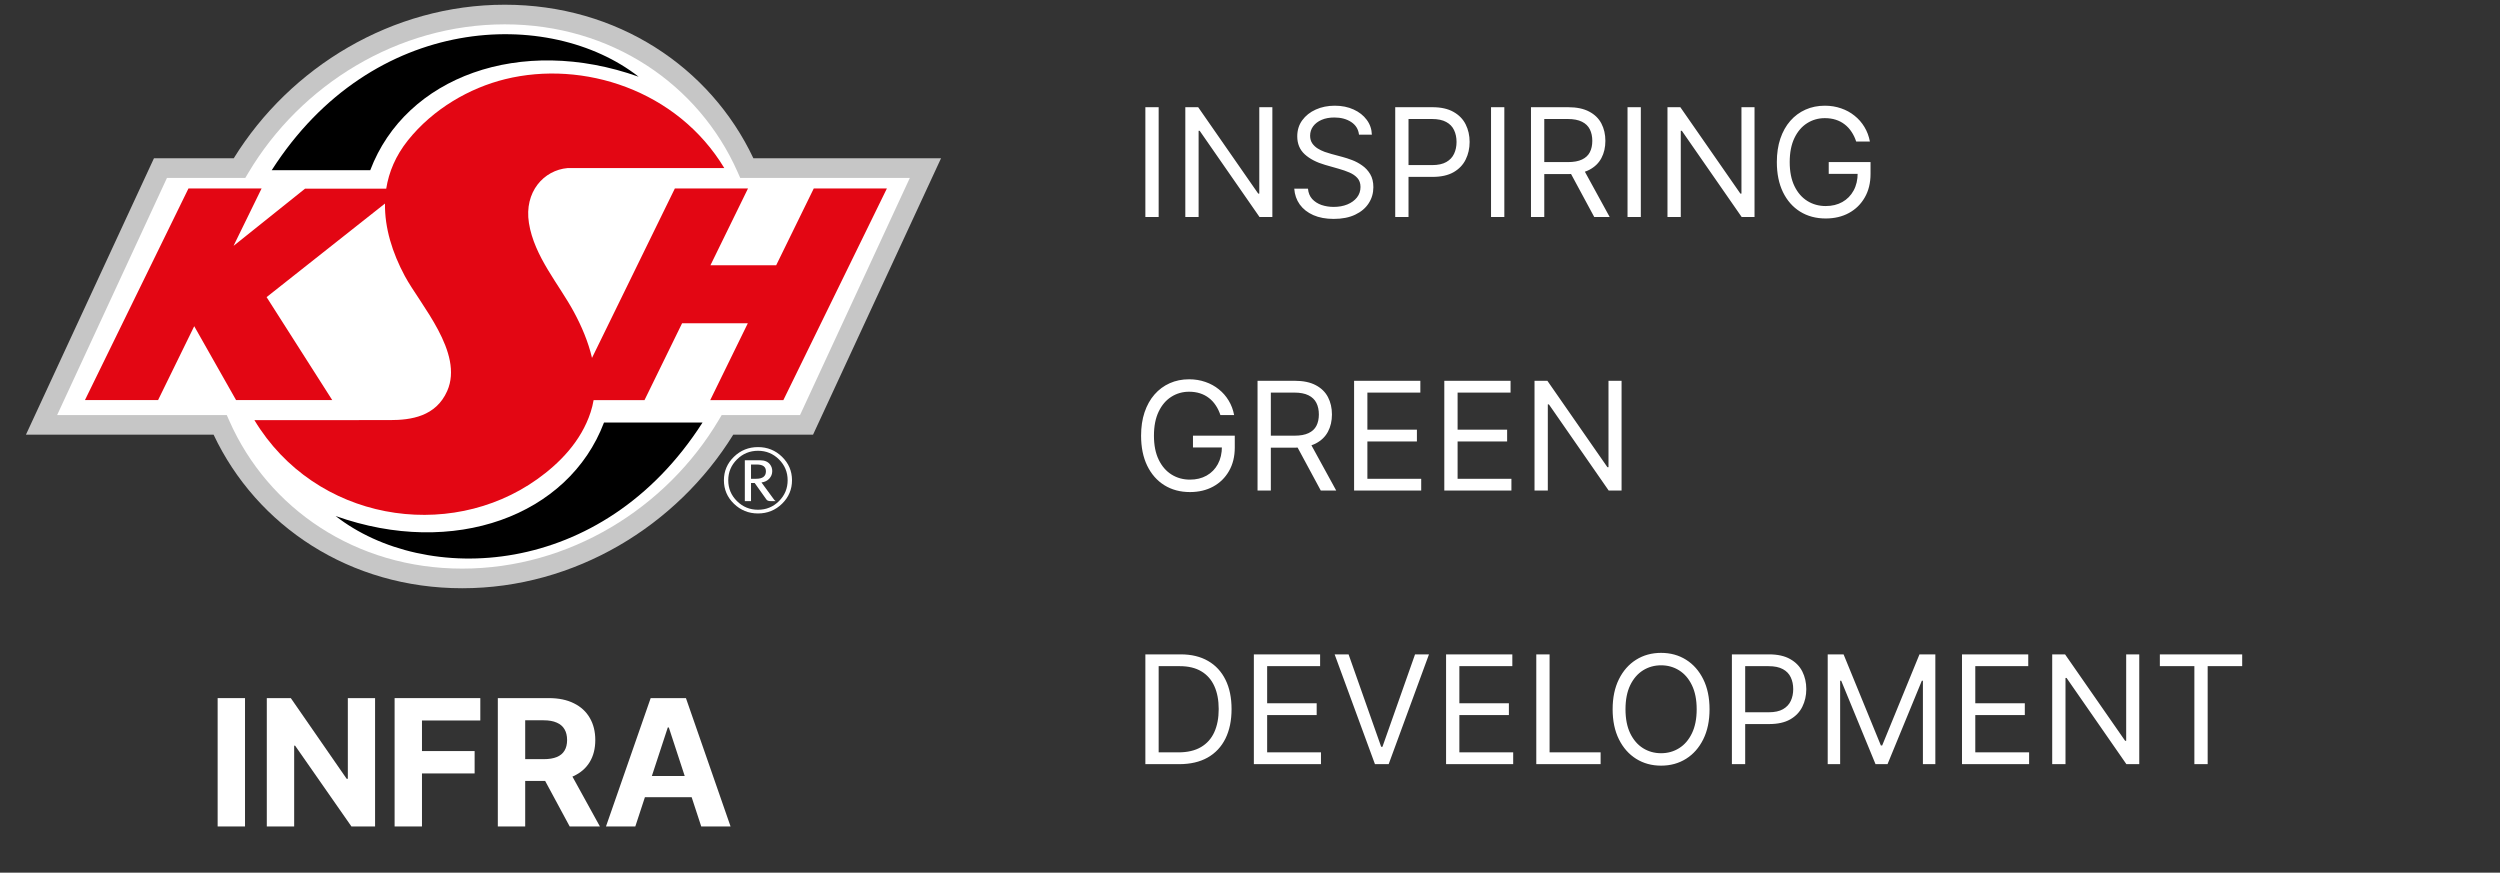<svg width="530" height="185" viewBox="0 0 530 185" fill="none" xmlns="http://www.w3.org/2000/svg">
<rect x="0" y="0" width="530" height="185" fill="#333333" stroke="none"/>
<path fill-rule="evenodd" clip-rule="evenodd" d="M196.011 35.64H158.15C149.601 16.316 130.281 3.084 106.827 3.084C83.373 3.084 62.06 16.319 50.592 35.64H33.835L8.625 90.073H46.486C55.039 109.398 74.355 122.629 97.81 122.629C121.264 122.629 142.58 109.394 154.048 90.073H170.805L196.011 35.64Z" fill="white"/>
<path fill-rule="evenodd" clip-rule="evenodd" d="M49.554 33.556C61.509 14.217 83.147 1 107.009 1C130.822 1 150.567 14.17 159.718 33.556H199.5L172.366 92.151H155.449C143.495 111.49 121.853 124.707 97.991 124.707C74.178 124.707 54.436 111.537 45.282 92.151H5.5L32.638 33.556H49.554ZM107.009 5.162C84.387 5.162 63.745 17.94 52.622 36.679L52.005 37.718H35.396L12.114 87.989H48.073L48.629 89.246C56.852 107.824 75.407 120.545 97.991 120.545C120.614 120.545 141.258 107.767 152.381 89.028L152.998 87.989H169.607L192.887 37.718H156.927L156.371 36.461C148.152 17.884 129.593 5.162 107.009 5.162Z" fill="#C6C6C6"/>
<path fill-rule="evenodd" clip-rule="evenodd" d="M172.518 39.956L164.548 56.24H150.612L158.575 39.956H143.07L125.504 75.876C124.713 72.451 123.293 69.161 121.685 66.169C118.509 60.266 113.258 54.388 112.134 47.284C111.087 40.668 115.294 36.068 120.331 35.632C120.331 35.632 153.402 35.638 153.551 35.632C143.565 19.071 123.599 12.709 107.097 16.782C99.572 18.638 91.823 23.061 86.469 29.767C83.893 32.993 82.443 36.447 81.88 39.991H64.679L49.57 52.08L49.547 52.041L55.457 39.956H39.953L18.008 84.819H33.512L41.175 69.154L50.048 84.819H70.435L56.518 62.988L81.617 43.15C81.537 48.289 83.148 53.541 85.827 58.526C89.092 64.593 98.383 74.781 94.808 82.887C92.419 88.305 87.151 89.06 82.641 89.06C73.07 89.063 63.499 89.063 53.932 89.066C66.83 110.458 95.082 114.965 113.847 101.621C118.572 98.263 123.198 93.592 125.217 87.374C125.494 86.524 125.698 85.673 125.846 84.822H136.636L144.599 68.538H158.535L150.569 84.822H166.073L188.019 39.959H172.518V39.956Z" fill="#E30613"/>
<path fill-rule="evenodd" clip-rule="evenodd" d="M78.493 36.087C85.994 16.268 110.364 7.354 135.393 16.268C116.555 1.55 78.98 2.674 57.602 36.087H78.493Z" fill="black"/>
<path fill-rule="evenodd" clip-rule="evenodd" d="M128.049 89.576C120.548 109.395 96.177 118.309 71.148 109.395C89.987 124.113 127.562 122.99 148.94 89.576H128.049Z" fill="black"/>
<path d="M167.906 101.818C167.906 103.757 167.204 105.417 165.797 106.791C164.39 108.165 162.69 108.852 160.697 108.852C158.704 108.852 157.001 108.165 155.587 106.791C154.174 105.417 153.469 103.757 153.469 101.818C153.469 99.876 154.174 98.22 155.587 96.846C157.001 95.472 158.704 94.785 160.697 94.785C162.69 94.785 164.39 95.472 165.797 96.846C167.204 98.22 167.906 99.876 167.906 101.818ZM166.98 101.818C166.98 100.088 166.367 98.615 165.141 97.395C163.916 96.175 162.433 95.565 160.697 95.565C158.961 95.565 157.475 96.175 156.243 97.395C155.011 98.615 154.391 100.088 154.391 101.818C154.391 103.549 155.007 105.022 156.243 106.239C157.475 107.458 158.961 108.068 160.697 108.068C162.433 108.068 163.913 107.458 165.141 106.239C166.367 105.019 166.98 103.545 166.98 101.818ZM164.443 106.239H163.389C162.944 106.239 162.644 106.126 162.486 105.902L159.989 102.393H159.215V106.235H157.903V97.578H161.132C162.094 97.578 162.796 97.87 163.24 98.454C163.557 98.865 163.715 99.337 163.715 99.873C163.715 100.483 163.507 101.016 163.092 101.468C162.677 101.921 162.124 102.194 161.435 102.281L164.061 105.863C164.14 105.991 164.272 106.113 164.443 106.239ZM162.377 99.915C162.377 98.958 161.732 98.477 160.44 98.477H159.215V101.501H160.292C161.682 101.501 162.377 100.971 162.377 99.915Z" fill="white"/>
<path d="M134.686 175.209H128.469L137.942 148H145.419L154.879 175.209H148.662L141.788 154.218H141.573L134.686 175.209ZM134.297 164.514H148.983V169.004H134.297V164.514Z" fill="white"/>
<path d="M105.539 175.209V148H116.366C118.438 148 120.207 148.368 121.672 149.103C123.146 149.829 124.267 150.861 125.035 152.198C125.812 153.527 126.201 155.09 126.201 156.888C126.201 158.695 125.808 160.249 125.022 161.551C124.236 162.844 123.097 163.836 121.605 164.527C120.122 165.218 118.327 165.564 116.218 165.564H108.969V160.94H115.28C116.388 160.94 117.308 160.79 118.041 160.488C118.773 160.187 119.318 159.736 119.675 159.133C120.042 158.531 120.225 157.783 120.225 156.888C120.225 155.985 120.042 155.223 119.675 154.603C119.318 153.983 118.769 153.514 118.027 153.195C117.295 152.867 116.37 152.703 115.254 152.703H111.341V175.209H105.539ZM120.359 162.827L127.179 175.209H120.774L114.101 162.827H120.359Z" fill="white"/>
<path d="M83.656 175.209V148H101.826V152.743H89.458V159.226H100.62V163.969H89.458V175.209H83.656Z" fill="white"/>
<path d="M79.516 148V175.209H74.504L62.565 158.084H62.364V175.209H56.562V148H61.654L73.499 165.112H73.74V148H79.516Z" fill="white"/>
<path d="M51.943 148V175.209H46.141V148H51.943Z" fill="white"/>
<path d="M245.636 22.727V46H242.818V22.727H245.636ZM269.741 22.727V46H267.014L254.332 27.727H254.105V46H251.287V22.727H254.014L266.741 41.045H266.969V22.727H269.741ZM288.108 28.546C287.972 27.394 287.419 26.5 286.449 25.864C285.479 25.227 284.29 24.909 282.881 24.909C281.85 24.909 280.949 25.076 280.176 25.409C279.411 25.742 278.813 26.201 278.381 26.784C277.956 27.367 277.744 28.03 277.744 28.773C277.744 29.394 277.892 29.928 278.188 30.375C278.491 30.814 278.877 31.182 279.347 31.477C279.816 31.765 280.309 32.004 280.824 32.193C281.339 32.375 281.812 32.523 282.244 32.636L284.608 33.273C285.214 33.432 285.888 33.651 286.631 33.932C287.381 34.212 288.097 34.595 288.778 35.08C289.468 35.557 290.036 36.17 290.483 36.92C290.93 37.67 291.153 38.591 291.153 39.682C291.153 40.939 290.824 42.076 290.165 43.091C289.513 44.106 288.559 44.913 287.301 45.511C286.051 46.11 284.532 46.409 282.744 46.409C281.078 46.409 279.634 46.14 278.415 45.602C277.203 45.064 276.248 44.314 275.551 43.352C274.862 42.39 274.472 41.273 274.381 40H277.29C277.366 40.879 277.661 41.606 278.176 42.182C278.699 42.75 279.358 43.174 280.153 43.455C280.956 43.727 281.82 43.864 282.744 43.864C283.82 43.864 284.786 43.689 285.642 43.341C286.498 42.985 287.176 42.492 287.676 41.864C288.176 41.227 288.426 40.485 288.426 39.636C288.426 38.864 288.21 38.235 287.778 37.75C287.347 37.265 286.778 36.871 286.074 36.568C285.369 36.265 284.608 36 283.79 35.773L280.926 34.955C279.108 34.432 277.669 33.686 276.608 32.716C275.547 31.746 275.017 30.477 275.017 28.909C275.017 27.606 275.369 26.47 276.074 25.5C276.786 24.523 277.741 23.765 278.938 23.227C280.142 22.682 281.487 22.409 282.972 22.409C284.472 22.409 285.805 22.678 286.972 23.216C288.138 23.746 289.063 24.474 289.744 25.398C290.434 26.322 290.797 27.371 290.835 28.546H288.108ZM295.787 46V22.727H303.651C305.476 22.727 306.969 23.057 308.128 23.716C309.295 24.367 310.158 25.25 310.719 26.364C311.279 27.477 311.56 28.72 311.56 30.091C311.56 31.462 311.279 32.708 310.719 33.83C310.166 34.951 309.31 35.845 308.151 36.511C306.991 37.17 305.507 37.5 303.696 37.5H298.06V35H303.605C304.855 35 305.859 34.784 306.616 34.352C307.374 33.92 307.923 33.337 308.264 32.602C308.613 31.86 308.787 31.023 308.787 30.091C308.787 29.159 308.613 28.326 308.264 27.591C307.923 26.856 307.37 26.28 306.605 25.864C305.84 25.439 304.825 25.227 303.56 25.227H298.605V46H295.787ZM318.918 22.727V46H316.099V22.727H318.918ZM324.568 46V22.727H332.432C334.25 22.727 335.742 23.038 336.909 23.659C338.076 24.273 338.939 25.117 339.5 26.193C340.061 27.269 340.341 28.492 340.341 29.864C340.341 31.235 340.061 32.451 339.5 33.511C338.939 34.572 338.08 35.405 336.92 36.011C335.761 36.61 334.28 36.909 332.477 36.909H326.114V34.364H332.386C333.629 34.364 334.629 34.182 335.386 33.818C336.152 33.455 336.705 32.939 337.045 32.273C337.394 31.599 337.568 30.796 337.568 29.864C337.568 28.932 337.394 28.117 337.045 27.421C336.697 26.724 336.14 26.186 335.375 25.807C334.61 25.421 333.598 25.227 332.341 25.227H327.386V46H324.568ZM335.523 35.545L341.25 46H337.977L332.341 35.545H335.523ZM347.855 22.727V46H345.037V22.727H347.855ZM371.96 22.727V46H369.233L356.551 27.727H356.324V46H353.506V22.727H356.233L368.96 41.045H369.188V22.727H371.96ZM393.509 30C393.259 29.235 392.929 28.549 392.52 27.943C392.118 27.329 391.637 26.807 391.077 26.375C390.524 25.943 389.895 25.614 389.19 25.386C388.486 25.159 387.713 25.046 386.872 25.046C385.493 25.046 384.24 25.401 383.111 26.114C381.982 26.826 381.084 27.875 380.418 29.261C379.751 30.648 379.418 32.349 379.418 34.364C379.418 36.379 379.755 38.08 380.429 39.466C381.103 40.852 382.016 41.901 383.168 42.614C384.319 43.326 385.615 43.682 387.054 43.682C388.387 43.682 389.562 43.398 390.577 42.83C391.599 42.254 392.395 41.443 392.963 40.398C393.539 39.345 393.827 38.106 393.827 36.682L394.69 36.864H387.69V34.364H396.554V36.864C396.554 38.78 396.145 40.447 395.327 41.864C394.516 43.28 393.395 44.379 391.963 45.159C390.539 45.932 388.902 46.318 387.054 46.318C384.993 46.318 383.183 45.833 381.622 44.864C380.069 43.894 378.857 42.515 377.986 40.727C377.122 38.939 376.69 36.818 376.69 34.364C376.69 32.523 376.937 30.867 377.429 29.398C377.929 27.921 378.634 26.663 379.543 25.625C380.452 24.587 381.527 23.792 382.77 23.239C384.012 22.686 385.38 22.409 386.872 22.409C388.099 22.409 389.243 22.595 390.304 22.966C391.372 23.329 392.323 23.849 393.156 24.523C393.997 25.189 394.698 25.989 395.259 26.921C395.819 27.845 396.205 28.871 396.418 30H393.509ZM258.727 88C258.477 87.235 258.148 86.549 257.739 85.943C257.337 85.329 256.856 84.807 256.295 84.375C255.742 83.943 255.114 83.614 254.409 83.386C253.705 83.159 252.932 83.046 252.091 83.046C250.712 83.046 249.458 83.401 248.33 84.114C247.201 84.826 246.303 85.875 245.636 87.261C244.97 88.648 244.636 90.349 244.636 92.364C244.636 94.379 244.973 96.079 245.648 97.466C246.322 98.852 247.235 99.901 248.386 100.614C249.538 101.326 250.833 101.682 252.273 101.682C253.606 101.682 254.78 101.398 255.795 100.83C256.818 100.254 257.614 99.443 258.182 98.398C258.758 97.345 259.045 96.106 259.045 94.682L259.909 94.864H252.909V92.364H261.773V94.864C261.773 96.78 261.364 98.447 260.545 99.864C259.735 101.28 258.614 102.379 257.182 103.159C255.758 103.932 254.121 104.318 252.273 104.318C250.212 104.318 248.402 103.833 246.841 102.864C245.288 101.894 244.076 100.515 243.205 98.727C242.341 96.939 241.909 94.818 241.909 92.364C241.909 90.523 242.155 88.867 242.648 87.398C243.148 85.921 243.852 84.663 244.761 83.625C245.67 82.587 246.746 81.792 247.989 81.239C249.231 80.686 250.598 80.409 252.091 80.409C253.318 80.409 254.462 80.595 255.523 80.966C256.591 81.329 257.542 81.849 258.375 82.523C259.216 83.189 259.917 83.989 260.477 84.921C261.038 85.845 261.424 86.871 261.636 88H258.727ZM266.599 104V80.727H274.463C276.281 80.727 277.774 81.038 278.94 81.659C280.107 82.273 280.971 83.117 281.531 84.193C282.092 85.269 282.372 86.492 282.372 87.864C282.372 89.235 282.092 90.451 281.531 91.511C280.971 92.572 280.111 93.405 278.952 94.011C277.793 94.61 276.312 94.909 274.509 94.909H268.145V92.364H274.418C275.66 92.364 276.66 92.182 277.418 91.818C278.183 91.454 278.736 90.939 279.077 90.273C279.425 89.599 279.599 88.796 279.599 87.864C279.599 86.932 279.425 86.117 279.077 85.421C278.728 84.724 278.171 84.186 277.406 83.807C276.641 83.421 275.63 83.227 274.372 83.227H269.418V104H266.599ZM277.554 93.546L283.281 104H280.009L274.372 93.546H277.554ZM287.068 104V80.727H301.114V83.227H289.886V91.091H300.386V93.591H289.886V101.5H301.295V104H287.068ZM306.193 104V80.727H320.239V83.227H309.011V91.091H319.511V93.591H309.011V101.5H320.42V104H306.193ZM343.773 80.727V104H341.045L328.364 85.727H328.136V104H325.318V80.727H328.045L340.773 99.046H341V80.727H343.773ZM250 162H242.818V138.727H250.318C252.576 138.727 254.508 139.193 256.114 140.125C257.72 141.049 258.951 142.379 259.807 144.114C260.663 145.841 261.091 147.909 261.091 150.318C261.091 152.742 260.659 154.83 259.795 156.58C258.932 158.322 257.674 159.663 256.023 160.602C254.371 161.534 252.364 162 250 162ZM245.636 159.5H249.818C251.742 159.5 253.337 159.129 254.602 158.386C255.867 157.644 256.811 156.587 257.432 155.216C258.053 153.845 258.364 152.212 258.364 150.318C258.364 148.439 258.057 146.822 257.443 145.466C256.83 144.102 255.913 143.057 254.693 142.33C253.473 141.595 251.955 141.227 250.136 141.227H245.636V159.5ZM265.818 162V138.727H279.864V141.227H268.636V149.091H279.136V151.591H268.636V159.5H280.045V162H265.818ZM285.898 138.727L292.807 158.318H293.08L299.989 138.727H302.943L294.398 162H291.489L282.943 138.727H285.898ZM306.568 162V138.727H320.614V141.227H309.386V149.091H319.886V151.591H309.386V159.5H320.795V162H306.568ZM325.693 162V138.727H328.511V159.5H339.33V162H325.693ZM362.423 150.364C362.423 152.818 361.98 154.939 361.094 156.727C360.207 158.515 358.991 159.894 357.446 160.864C355.901 161.833 354.135 162.318 352.151 162.318C350.166 162.318 348.401 161.833 346.855 160.864C345.31 159.894 344.094 158.515 343.207 156.727C342.321 154.939 341.878 152.818 341.878 150.364C341.878 147.909 342.321 145.788 343.207 144C344.094 142.212 345.31 140.833 346.855 139.864C348.401 138.894 350.166 138.409 352.151 138.409C354.135 138.409 355.901 138.894 357.446 139.864C358.991 140.833 360.207 142.212 361.094 144C361.98 145.788 362.423 147.909 362.423 150.364ZM359.696 150.364C359.696 148.348 359.359 146.648 358.685 145.261C358.018 143.875 357.113 142.826 355.969 142.114C354.832 141.402 353.56 141.045 352.151 141.045C350.741 141.045 349.465 141.402 348.321 142.114C347.185 142.826 346.279 143.875 345.605 145.261C344.938 146.648 344.605 148.348 344.605 150.364C344.605 152.379 344.938 154.08 345.605 155.466C346.279 156.852 347.185 157.902 348.321 158.614C349.465 159.326 350.741 159.682 352.151 159.682C353.56 159.682 354.832 159.326 355.969 158.614C357.113 157.902 358.018 156.852 358.685 155.466C359.359 154.08 359.696 152.379 359.696 150.364ZM367.162 162V138.727H375.026C376.851 138.727 378.344 139.057 379.503 139.716C380.67 140.367 381.533 141.25 382.094 142.364C382.654 143.477 382.935 144.72 382.935 146.091C382.935 147.462 382.654 148.708 382.094 149.83C381.541 150.951 380.685 151.845 379.526 152.511C378.366 153.17 376.882 153.5 375.071 153.5H369.435V151H374.98C376.23 151 377.234 150.784 377.991 150.352C378.749 149.92 379.298 149.337 379.639 148.602C379.988 147.86 380.162 147.023 380.162 146.091C380.162 145.159 379.988 144.326 379.639 143.591C379.298 142.856 378.745 142.28 377.98 141.864C377.215 141.439 376.2 141.227 374.935 141.227H369.98V162H367.162ZM387.474 138.727H390.838L398.747 158.045H399.02L406.929 138.727H410.293V162H407.656V144.318H407.429L400.156 162H397.611L390.338 144.318H390.111V162H387.474V138.727ZM415.943 162V138.727H429.989V141.227H418.761V149.091H429.261V151.591H418.761V159.5H430.17V162H415.943ZM453.523 138.727V162H450.795L438.114 143.727H437.886V162H435.068V138.727H437.795L450.523 157.045H450.75V138.727H453.523ZM457.889 141.227V138.727H475.344V141.227H468.026V162H465.207V141.227H457.889Z" fill="white"/>
</svg>
